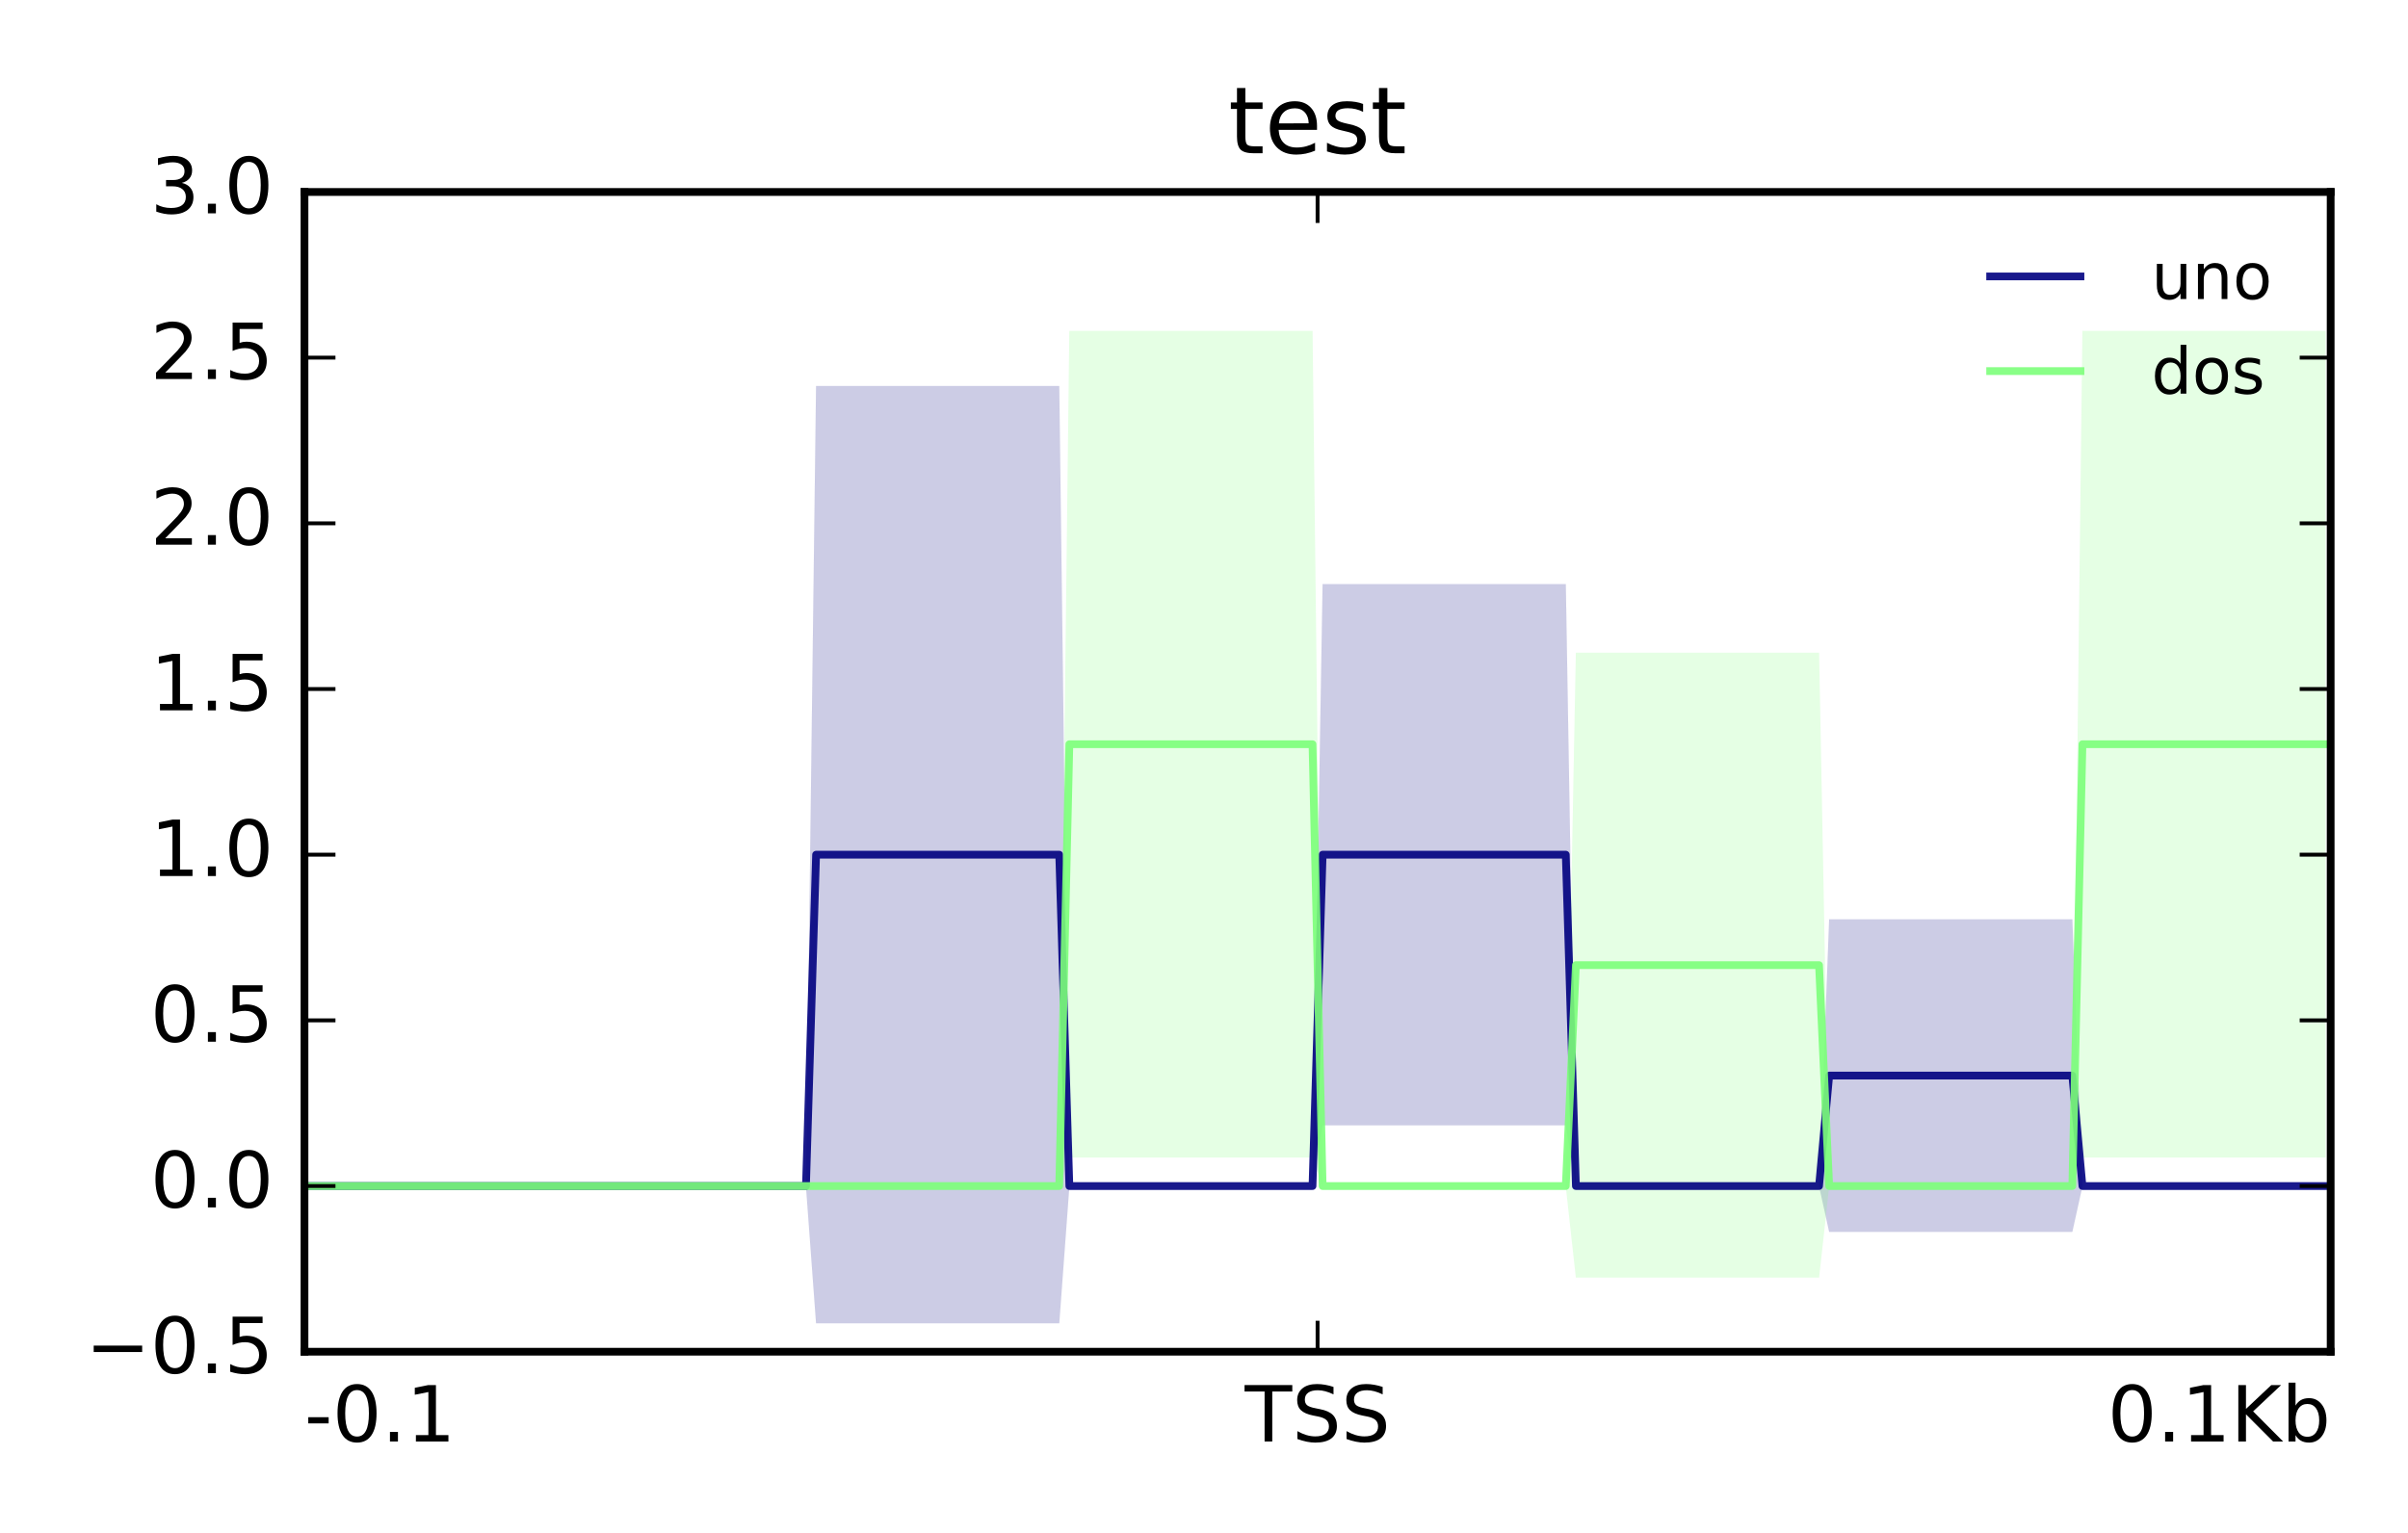 <?xml version="1.0" encoding="utf-8" standalone="no"?>
<!DOCTYPE svg PUBLIC "-//W3C//DTD SVG 1.1//EN"
  "http://www.w3.org/Graphics/SVG/1.1/DTD/svg11.dtd">
<!-- Created with matplotlib (http://matplotlib.org/) -->
<svg height="198pt" version="1.1" viewBox="0 0 311 198" width="311pt" xmlns="http://www.w3.org/2000/svg" xmlns:xlink="http://www.w3.org/1999/xlink">
 <defs>
  <style type="text/css">
*{stroke-linecap:butt;stroke-linejoin:round;stroke-miterlimit:100000;}
  </style>
 </defs>
 <g id="figure_1">
  <g id="patch_1">
   <path d="M 0 198.425 
L 311.811 198.425 
L 311.811 0 
L 0 0 
z
" style="fill:#ffffff;"/>
  </g>
  <g id="axes_1">
   <g id="patch_2">
    <path d="M 39.325 174.625 
L 301.011 174.625 
L 301.011 24.8 
L 39.325 24.8 
z
" style="fill:#ffffff;"/>
   </g>
   <g id="PolyCollection_1">
    <defs>
     <path d="M 39.979 -45.204 
L 39.979 -45.204 
L 41.288 -45.204 
L 42.596 -45.204 
L 43.905 -45.204 
L 45.213 -45.204 
L 46.521 -45.204 
L 47.83 -45.204 
L 49.138 -45.204 
L 50.447 -45.204 
L 51.755 -45.204 
L 53.064 -45.204 
L 54.372 -45.204 
L 55.68 -45.204 
L 56.989 -45.204 
L 58.297 -45.204 
L 59.606 -45.204 
L 60.914 -45.204 
L 62.223 -45.204 
L 63.531 -45.204 
L 64.839 -45.204 
L 66.148 -45.204 
L 67.456 -45.204 
L 68.765 -45.204 
L 70.073 -45.204 
L 71.382 -45.204 
L 72.69 -45.204 
L 73.998 -45.204 
L 75.307 -45.204 
L 76.615 -45.204 
L 77.924 -45.204 
L 79.232 -45.204 
L 80.541 -45.204 
L 81.849 -45.204 
L 83.157 -45.204 
L 84.466 -45.204 
L 85.774 -45.204 
L 87.083 -45.204 
L 88.391 -45.204 
L 89.7 -45.204 
L 91.008 -45.204 
L 92.316 -45.204 
L 93.625 -45.204 
L 94.933 -45.204 
L 96.242 -45.204 
L 97.55 -45.204 
L 98.859 -45.204 
L 100.167 -45.204 
L 101.475 -45.204 
L 102.784 -45.204 
L 104.092 -45.204 
L 105.401 -88.011 
L 106.709 -88.011 
L 108.018 -88.011 
L 109.326 -88.011 
L 110.634 -88.011 
L 111.943 -88.011 
L 113.251 -88.011 
L 114.56 -88.011 
L 115.868 -88.011 
L 117.177 -88.011 
L 118.485 -88.011 
L 119.793 -88.011 
L 121.102 -88.011 
L 122.41 -88.011 
L 123.719 -88.011 
L 125.027 -88.011 
L 126.336 -88.011 
L 127.644 -88.011 
L 128.952 -88.011 
L 130.261 -88.011 
L 131.569 -88.011 
L 132.878 -88.011 
L 134.186 -88.011 
L 135.495 -88.011 
L 136.803 -88.011 
L 138.111 -45.204 
L 139.42 -45.204 
L 140.728 -45.204 
L 142.037 -45.204 
L 143.345 -45.204 
L 144.654 -45.204 
L 145.962 -45.204 
L 147.27 -45.204 
L 148.579 -45.204 
L 149.887 -45.204 
L 151.196 -45.204 
L 152.504 -45.204 
L 153.813 -45.204 
L 155.121 -45.204 
L 156.429 -45.204 
L 157.738 -45.204 
L 159.046 -45.204 
L 160.355 -45.204 
L 161.663 -45.204 
L 162.972 -45.204 
L 164.28 -45.204 
L 165.589 -45.204 
L 166.897 -45.204 
L 168.205 -45.204 
L 169.514 -45.204 
L 170.822 -88.011 
L 172.131 -88.011 
L 173.439 -88.011 
L 174.748 -88.011 
L 176.056 -88.011 
L 177.364 -88.011 
L 178.673 -88.011 
L 179.981 -88.011 
L 181.29 -88.011 
L 182.598 -88.011 
L 183.907 -88.011 
L 185.215 -88.011 
L 186.523 -88.011 
L 187.832 -88.011 
L 189.14 -88.011 
L 190.449 -88.011 
L 191.757 -88.011 
L 193.066 -88.011 
L 194.374 -88.011 
L 195.682 -88.011 
L 196.991 -88.011 
L 198.299 -88.011 
L 199.608 -88.011 
L 200.916 -88.011 
L 202.225 -88.011 
L 203.533 -45.204 
L 204.841 -45.204 
L 206.15 -45.204 
L 207.458 -45.204 
L 208.767 -45.204 
L 210.075 -45.204 
L 211.384 -45.204 
L 212.692 -45.204 
L 214 -45.204 
L 215.309 -45.204 
L 216.617 -45.204 
L 217.926 -45.204 
L 219.234 -45.204 
L 220.543 -45.204 
L 221.851 -45.204 
L 223.159 -45.204 
L 224.468 -45.204 
L 225.776 -45.204 
L 227.085 -45.204 
L 228.393 -45.204 
L 229.702 -45.204 
L 231.01 -45.204 
L 232.318 -45.204 
L 233.627 -45.204 
L 234.935 -45.204 
L 236.244 -59.473 
L 237.552 -59.473 
L 238.861 -59.473 
L 240.169 -59.473 
L 241.477 -59.473 
L 242.786 -59.473 
L 244.094 -59.473 
L 245.403 -59.473 
L 246.711 -59.473 
L 248.02 -59.473 
L 249.328 -59.473 
L 250.636 -59.473 
L 251.945 -59.473 
L 253.253 -59.473 
L 254.562 -59.473 
L 255.87 -59.473 
L 257.179 -59.473 
L 258.487 -59.473 
L 259.795 -59.473 
L 261.104 -59.473 
L 262.412 -59.473 
L 263.721 -59.473 
L 265.029 -59.473 
L 266.338 -59.473 
L 267.646 -59.473 
L 268.954 -45.204 
L 270.263 -45.204 
L 271.571 -45.204 
L 272.88 -45.204 
L 274.188 -45.204 
L 275.497 -45.204 
L 276.805 -45.204 
L 278.113 -45.204 
L 279.422 -45.204 
L 280.73 -45.204 
L 282.039 -45.204 
L 283.347 -45.204 
L 284.656 -45.204 
L 285.964 -45.204 
L 287.273 -45.204 
L 288.581 -45.204 
L 289.889 -45.204 
L 291.198 -45.204 
L 292.506 -45.204 
L 293.815 -45.204 
L 295.123 -45.204 
L 296.432 -45.204 
L 297.74 -45.204 
L 299.048 -45.204 
L 300.357 -45.204 
L 300.357 -45.204 
L 300.357 -45.204 
L 299.048 -45.204 
L 297.74 -45.204 
L 296.432 -45.204 
L 295.123 -45.204 
L 293.815 -45.204 
L 292.506 -45.204 
L 291.198 -45.204 
L 289.889 -45.204 
L 288.581 -45.204 
L 287.273 -45.204 
L 285.964 -45.204 
L 284.656 -45.204 
L 283.347 -45.204 
L 282.039 -45.204 
L 280.73 -45.204 
L 279.422 -45.204 
L 278.113 -45.204 
L 276.805 -45.204 
L 275.497 -45.204 
L 274.188 -45.204 
L 272.88 -45.204 
L 271.571 -45.204 
L 270.263 -45.204 
L 268.954 -45.204 
L 267.646 -79.652 
L 266.338 -79.652 
L 265.029 -79.652 
L 263.721 -79.652 
L 262.412 -79.652 
L 261.104 -79.652 
L 259.795 -79.652 
L 258.487 -79.652 
L 257.179 -79.652 
L 255.87 -79.652 
L 254.562 -79.652 
L 253.253 -79.652 
L 251.945 -79.652 
L 250.636 -79.652 
L 249.328 -79.652 
L 248.02 -79.652 
L 246.711 -79.652 
L 245.403 -79.652 
L 244.094 -79.652 
L 242.786 -79.652 
L 241.477 -79.652 
L 240.169 -79.652 
L 238.861 -79.652 
L 237.552 -79.652 
L 236.244 -79.652 
L 234.935 -45.204 
L 233.627 -45.204 
L 232.318 -45.204 
L 231.01 -45.204 
L 229.702 -45.204 
L 228.393 -45.204 
L 227.085 -45.204 
L 225.776 -45.204 
L 224.468 -45.204 
L 223.159 -45.204 
L 221.851 -45.204 
L 220.543 -45.204 
L 219.234 -45.204 
L 217.926 -45.204 
L 216.617 -45.204 
L 215.309 -45.204 
L 214 -45.204 
L 212.692 -45.204 
L 211.384 -45.204 
L 210.075 -45.204 
L 208.767 -45.204 
L 207.458 -45.204 
L 206.15 -45.204 
L 204.841 -45.204 
L 203.533 -45.204 
L 202.225 -122.963 
L 200.916 -122.963 
L 199.608 -122.963 
L 198.299 -122.963 
L 196.991 -122.963 
L 195.682 -122.963 
L 194.374 -122.963 
L 193.066 -122.963 
L 191.757 -122.963 
L 190.449 -122.963 
L 189.14 -122.963 
L 187.832 -122.963 
L 186.523 -122.963 
L 185.215 -122.963 
L 183.907 -122.963 
L 182.598 -122.963 
L 181.29 -122.963 
L 179.981 -122.963 
L 178.673 -122.963 
L 177.364 -122.963 
L 176.056 -122.963 
L 174.748 -122.963 
L 173.439 -122.963 
L 172.131 -122.963 
L 170.822 -122.963 
L 169.514 -45.204 
L 168.205 -45.204 
L 166.897 -45.204 
L 165.589 -45.204 
L 164.28 -45.204 
L 162.972 -45.204 
L 161.663 -45.204 
L 160.355 -45.204 
L 159.046 -45.204 
L 157.738 -45.204 
L 156.429 -45.204 
L 155.121 -45.204 
L 153.813 -45.204 
L 152.504 -45.204 
L 151.196 -45.204 
L 149.887 -45.204 
L 148.579 -45.204 
L 147.27 -45.204 
L 145.962 -45.204 
L 144.654 -45.204 
L 143.345 -45.204 
L 142.037 -45.204 
L 140.728 -45.204 
L 139.42 -45.204 
L 138.111 -45.204 
L 136.803 -148.549 
L 135.495 -148.549 
L 134.186 -148.549 
L 132.878 -148.549 
L 131.569 -148.549 
L 130.261 -148.549 
L 128.952 -148.549 
L 127.644 -148.549 
L 126.336 -148.549 
L 125.027 -148.549 
L 123.719 -148.549 
L 122.41 -148.549 
L 121.102 -148.549 
L 119.793 -148.549 
L 118.485 -148.549 
L 117.177 -148.549 
L 115.868 -148.549 
L 114.56 -148.549 
L 113.251 -148.549 
L 111.943 -148.549 
L 110.634 -148.549 
L 109.326 -148.549 
L 108.018 -148.549 
L 106.709 -148.549 
L 105.401 -148.549 
L 104.092 -45.204 
L 102.784 -45.204 
L 101.475 -45.204 
L 100.167 -45.204 
L 98.859 -45.204 
L 97.55 -45.204 
L 96.242 -45.204 
L 94.933 -45.204 
L 93.625 -45.204 
L 92.316 -45.204 
L 91.008 -45.204 
L 89.7 -45.204 
L 88.391 -45.204 
L 87.083 -45.204 
L 85.774 -45.204 
L 84.466 -45.204 
L 83.157 -45.204 
L 81.849 -45.204 
L 80.541 -45.204 
L 79.232 -45.204 
L 77.924 -45.204 
L 76.615 -45.204 
L 75.307 -45.204 
L 73.998 -45.204 
L 72.69 -45.204 
L 71.382 -45.204 
L 70.073 -45.204 
L 68.765 -45.204 
L 67.456 -45.204 
L 66.148 -45.204 
L 64.839 -45.204 
L 63.531 -45.204 
L 62.223 -45.204 
L 60.914 -45.204 
L 59.606 -45.204 
L 58.297 -45.204 
L 56.989 -45.204 
L 55.68 -45.204 
L 54.372 -45.204 
L 53.064 -45.204 
L 51.755 -45.204 
L 50.447 -45.204 
L 49.138 -45.204 
L 47.83 -45.204 
L 46.521 -45.204 
L 45.213 -45.204 
L 43.905 -45.204 
L 42.596 -45.204 
L 41.288 -45.204 
L 39.979 -45.204 
z
" id="md110edf6fc" style="stroke:#000080;stroke-opacity:0.2;stroke-width:0.01;"/>
    </defs>
    <g clip-path="url(#p21a869155b)">
     <use style="fill:#000080;fill-opacity:0.2;stroke:#000080;stroke-opacity:0.2;stroke-width:0.01;" x="0.0" xlink:href="#md110edf6fc" y="198.425"/>
    </g>
   </g>
   <g id="PolyCollection_2">
    <defs>
     <path d="M 39.979 -45.204 
L 39.979 -45.204 
L 41.288 -45.204 
L 42.596 -45.204 
L 43.905 -45.204 
L 45.213 -45.204 
L 46.521 -45.204 
L 47.83 -45.204 
L 49.138 -45.204 
L 50.447 -45.204 
L 51.755 -45.204 
L 53.064 -45.204 
L 54.372 -45.204 
L 55.68 -45.204 
L 56.989 -45.204 
L 58.297 -45.204 
L 59.606 -45.204 
L 60.914 -45.204 
L 62.223 -45.204 
L 63.531 -45.204 
L 64.839 -45.204 
L 66.148 -45.204 
L 67.456 -45.204 
L 68.765 -45.204 
L 70.073 -45.204 
L 71.382 -45.204 
L 72.69 -45.204 
L 73.998 -45.204 
L 75.307 -45.204 
L 76.615 -45.204 
L 77.924 -45.204 
L 79.232 -45.204 
L 80.541 -45.204 
L 81.849 -45.204 
L 83.157 -45.204 
L 84.466 -45.204 
L 85.774 -45.204 
L 87.083 -45.204 
L 88.391 -45.204 
L 89.7 -45.204 
L 91.008 -45.204 
L 92.316 -45.204 
L 93.625 -45.204 
L 94.933 -45.204 
L 96.242 -45.204 
L 97.55 -45.204 
L 98.859 -45.204 
L 100.167 -45.204 
L 101.475 -45.204 
L 102.784 -45.204 
L 104.092 -45.204 
L 105.401 -88.011 
L 106.709 -88.011 
L 108.018 -88.011 
L 109.326 -88.011 
L 110.634 -88.011 
L 111.943 -88.011 
L 113.251 -88.011 
L 114.56 -88.011 
L 115.868 -88.011 
L 117.177 -88.011 
L 118.485 -88.011 
L 119.793 -88.011 
L 121.102 -88.011 
L 122.41 -88.011 
L 123.719 -88.011 
L 125.027 -88.011 
L 126.336 -88.011 
L 127.644 -88.011 
L 128.952 -88.011 
L 130.261 -88.011 
L 131.569 -88.011 
L 132.878 -88.011 
L 134.186 -88.011 
L 135.495 -88.011 
L 136.803 -88.011 
L 138.111 -45.204 
L 139.42 -45.204 
L 140.728 -45.204 
L 142.037 -45.204 
L 143.345 -45.204 
L 144.654 -45.204 
L 145.962 -45.204 
L 147.27 -45.204 
L 148.579 -45.204 
L 149.887 -45.204 
L 151.196 -45.204 
L 152.504 -45.204 
L 153.813 -45.204 
L 155.121 -45.204 
L 156.429 -45.204 
L 157.738 -45.204 
L 159.046 -45.204 
L 160.355 -45.204 
L 161.663 -45.204 
L 162.972 -45.204 
L 164.28 -45.204 
L 165.589 -45.204 
L 166.897 -45.204 
L 168.205 -45.204 
L 169.514 -45.204 
L 170.822 -88.011 
L 172.131 -88.011 
L 173.439 -88.011 
L 174.748 -88.011 
L 176.056 -88.011 
L 177.364 -88.011 
L 178.673 -88.011 
L 179.981 -88.011 
L 181.29 -88.011 
L 182.598 -88.011 
L 183.907 -88.011 
L 185.215 -88.011 
L 186.523 -88.011 
L 187.832 -88.011 
L 189.14 -88.011 
L 190.449 -88.011 
L 191.757 -88.011 
L 193.066 -88.011 
L 194.374 -88.011 
L 195.682 -88.011 
L 196.991 -88.011 
L 198.299 -88.011 
L 199.608 -88.011 
L 200.916 -88.011 
L 202.225 -88.011 
L 203.533 -45.204 
L 204.841 -45.204 
L 206.15 -45.204 
L 207.458 -45.204 
L 208.767 -45.204 
L 210.075 -45.204 
L 211.384 -45.204 
L 212.692 -45.204 
L 214 -45.204 
L 215.309 -45.204 
L 216.617 -45.204 
L 217.926 -45.204 
L 219.234 -45.204 
L 220.543 -45.204 
L 221.851 -45.204 
L 223.159 -45.204 
L 224.468 -45.204 
L 225.776 -45.204 
L 227.085 -45.204 
L 228.393 -45.204 
L 229.702 -45.204 
L 231.01 -45.204 
L 232.318 -45.204 
L 233.627 -45.204 
L 234.935 -45.204 
L 236.244 -59.473 
L 237.552 -59.473 
L 238.861 -59.473 
L 240.169 -59.473 
L 241.477 -59.473 
L 242.786 -59.473 
L 244.094 -59.473 
L 245.403 -59.473 
L 246.711 -59.473 
L 248.02 -59.473 
L 249.328 -59.473 
L 250.636 -59.473 
L 251.945 -59.473 
L 253.253 -59.473 
L 254.562 -59.473 
L 255.87 -59.473 
L 257.179 -59.473 
L 258.487 -59.473 
L 259.795 -59.473 
L 261.104 -59.473 
L 262.412 -59.473 
L 263.721 -59.473 
L 265.029 -59.473 
L 266.338 -59.473 
L 267.646 -59.473 
L 268.954 -45.204 
L 270.263 -45.204 
L 271.571 -45.204 
L 272.88 -45.204 
L 274.188 -45.204 
L 275.497 -45.204 
L 276.805 -45.204 
L 278.113 -45.204 
L 279.422 -45.204 
L 280.73 -45.204 
L 282.039 -45.204 
L 283.347 -45.204 
L 284.656 -45.204 
L 285.964 -45.204 
L 287.273 -45.204 
L 288.581 -45.204 
L 289.889 -45.204 
L 291.198 -45.204 
L 292.506 -45.204 
L 293.815 -45.204 
L 295.123 -45.204 
L 296.432 -45.204 
L 297.74 -45.204 
L 299.048 -45.204 
L 300.357 -45.204 
L 300.357 -45.204 
L 300.357 -45.204 
L 299.048 -45.204 
L 297.74 -45.204 
L 296.432 -45.204 
L 295.123 -45.204 
L 293.815 -45.204 
L 292.506 -45.204 
L 291.198 -45.204 
L 289.889 -45.204 
L 288.581 -45.204 
L 287.273 -45.204 
L 285.964 -45.204 
L 284.656 -45.204 
L 283.347 -45.204 
L 282.039 -45.204 
L 280.73 -45.204 
L 279.422 -45.204 
L 278.113 -45.204 
L 276.805 -45.204 
L 275.497 -45.204 
L 274.188 -45.204 
L 272.88 -45.204 
L 271.571 -45.204 
L 270.263 -45.204 
L 268.954 -45.204 
L 267.646 -39.293 
L 266.338 -39.293 
L 265.029 -39.293 
L 263.721 -39.293 
L 262.412 -39.293 
L 261.104 -39.293 
L 259.795 -39.293 
L 258.487 -39.293 
L 257.179 -39.293 
L 255.87 -39.293 
L 254.562 -39.293 
L 253.253 -39.293 
L 251.945 -39.293 
L 250.636 -39.293 
L 249.328 -39.293 
L 248.02 -39.293 
L 246.711 -39.293 
L 245.403 -39.293 
L 244.094 -39.293 
L 242.786 -39.293 
L 241.477 -39.293 
L 240.169 -39.293 
L 238.861 -39.293 
L 237.552 -39.293 
L 236.244 -39.293 
L 234.935 -45.204 
L 233.627 -45.204 
L 232.318 -45.204 
L 231.01 -45.204 
L 229.702 -45.204 
L 228.393 -45.204 
L 227.085 -45.204 
L 225.776 -45.204 
L 224.468 -45.204 
L 223.159 -45.204 
L 221.851 -45.204 
L 220.543 -45.204 
L 219.234 -45.204 
L 217.926 -45.204 
L 216.617 -45.204 
L 215.309 -45.204 
L 214 -45.204 
L 212.692 -45.204 
L 211.384 -45.204 
L 210.075 -45.204 
L 208.767 -45.204 
L 207.458 -45.204 
L 206.15 -45.204 
L 204.841 -45.204 
L 203.533 -45.204 
L 202.225 -53.059 
L 200.916 -53.059 
L 199.608 -53.059 
L 198.299 -53.059 
L 196.991 -53.059 
L 195.682 -53.059 
L 194.374 -53.059 
L 193.066 -53.059 
L 191.757 -53.059 
L 190.449 -53.059 
L 189.14 -53.059 
L 187.832 -53.059 
L 186.523 -53.059 
L 185.215 -53.059 
L 183.907 -53.059 
L 182.598 -53.059 
L 181.29 -53.059 
L 179.981 -53.059 
L 178.673 -53.059 
L 177.364 -53.059 
L 176.056 -53.059 
L 174.748 -53.059 
L 173.439 -53.059 
L 172.131 -53.059 
L 170.822 -53.059 
L 169.514 -45.204 
L 168.205 -45.204 
L 166.897 -45.204 
L 165.589 -45.204 
L 164.28 -45.204 
L 162.972 -45.204 
L 161.663 -45.204 
L 160.355 -45.204 
L 159.046 -45.204 
L 157.738 -45.204 
L 156.429 -45.204 
L 155.121 -45.204 
L 153.813 -45.204 
L 152.504 -45.204 
L 151.196 -45.204 
L 149.887 -45.204 
L 148.579 -45.204 
L 147.27 -45.204 
L 145.962 -45.204 
L 144.654 -45.204 
L 143.345 -45.204 
L 142.037 -45.204 
L 140.728 -45.204 
L 139.42 -45.204 
L 138.111 -45.204 
L 136.803 -27.472 
L 135.495 -27.472 
L 134.186 -27.472 
L 132.878 -27.472 
L 131.569 -27.472 
L 130.261 -27.472 
L 128.952 -27.472 
L 127.644 -27.472 
L 126.336 -27.472 
L 125.027 -27.472 
L 123.719 -27.472 
L 122.41 -27.472 
L 121.102 -27.472 
L 119.793 -27.472 
L 118.485 -27.472 
L 117.177 -27.472 
L 115.868 -27.472 
L 114.56 -27.472 
L 113.251 -27.472 
L 111.943 -27.472 
L 110.634 -27.472 
L 109.326 -27.472 
L 108.018 -27.472 
L 106.709 -27.472 
L 105.401 -27.472 
L 104.092 -45.204 
L 102.784 -45.204 
L 101.475 -45.204 
L 100.167 -45.204 
L 98.859 -45.204 
L 97.55 -45.204 
L 96.242 -45.204 
L 94.933 -45.204 
L 93.625 -45.204 
L 92.316 -45.204 
L 91.008 -45.204 
L 89.7 -45.204 
L 88.391 -45.204 
L 87.083 -45.204 
L 85.774 -45.204 
L 84.466 -45.204 
L 83.157 -45.204 
L 81.849 -45.204 
L 80.541 -45.204 
L 79.232 -45.204 
L 77.924 -45.204 
L 76.615 -45.204 
L 75.307 -45.204 
L 73.998 -45.204 
L 72.69 -45.204 
L 71.382 -45.204 
L 70.073 -45.204 
L 68.765 -45.204 
L 67.456 -45.204 
L 66.148 -45.204 
L 64.839 -45.204 
L 63.531 -45.204 
L 62.223 -45.204 
L 60.914 -45.204 
L 59.606 -45.204 
L 58.297 -45.204 
L 56.989 -45.204 
L 55.68 -45.204 
L 54.372 -45.204 
L 53.064 -45.204 
L 51.755 -45.204 
L 50.447 -45.204 
L 49.138 -45.204 
L 47.83 -45.204 
L 46.521 -45.204 
L 45.213 -45.204 
L 43.905 -45.204 
L 42.596 -45.204 
L 41.288 -45.204 
L 39.979 -45.204 
z
" id="mbe30c7e3dc" style="stroke:#000080;stroke-opacity:0.2;stroke-width:0.01;"/>
    </defs>
    <g clip-path="url(#p21a869155b)">
     <use style="fill:#000080;fill-opacity:0.2;stroke:#000080;stroke-opacity:0.2;stroke-width:0.01;" x="0.0" xlink:href="#mbe30c7e3dc" y="198.425"/>
    </g>
   </g>
   <g id="PolyCollection_3">
    <defs>
     <path d="M 39.979 -45.204 
L 39.979 -45.204 
L 41.288 -45.204 
L 42.596 -45.204 
L 43.905 -45.204 
L 45.213 -45.204 
L 46.521 -45.204 
L 47.83 -45.204 
L 49.138 -45.204 
L 50.447 -45.204 
L 51.755 -45.204 
L 53.064 -45.204 
L 54.372 -45.204 
L 55.68 -45.204 
L 56.989 -45.204 
L 58.297 -45.204 
L 59.606 -45.204 
L 60.914 -45.204 
L 62.223 -45.204 
L 63.531 -45.204 
L 64.839 -45.204 
L 66.148 -45.204 
L 67.456 -45.204 
L 68.765 -45.204 
L 70.073 -45.204 
L 71.382 -45.204 
L 72.69 -45.204 
L 73.998 -45.204 
L 75.307 -45.204 
L 76.615 -45.204 
L 77.924 -45.204 
L 79.232 -45.204 
L 80.541 -45.204 
L 81.849 -45.204 
L 83.157 -45.204 
L 84.466 -45.204 
L 85.774 -45.204 
L 87.083 -45.204 
L 88.391 -45.204 
L 89.7 -45.204 
L 91.008 -45.204 
L 92.316 -45.204 
L 93.625 -45.204 
L 94.933 -45.204 
L 96.242 -45.204 
L 97.55 -45.204 
L 98.859 -45.204 
L 100.167 -45.204 
L 101.475 -45.204 
L 102.784 -45.204 
L 104.092 -45.204 
L 105.401 -45.204 
L 106.709 -45.204 
L 108.018 -45.204 
L 109.326 -45.204 
L 110.634 -45.204 
L 111.943 -45.204 
L 113.251 -45.204 
L 114.56 -45.204 
L 115.868 -45.204 
L 117.177 -45.204 
L 118.485 -45.204 
L 119.793 -45.204 
L 121.102 -45.204 
L 122.41 -45.204 
L 123.719 -45.204 
L 125.027 -45.204 
L 126.336 -45.204 
L 127.644 -45.204 
L 128.952 -45.204 
L 130.261 -45.204 
L 131.569 -45.204 
L 132.878 -45.204 
L 134.186 -45.204 
L 135.495 -45.204 
L 136.803 -45.204 
L 138.111 -102.28 
L 139.42 -102.28 
L 140.728 -102.28 
L 142.037 -102.28 
L 143.345 -102.28 
L 144.654 -102.28 
L 145.962 -102.28 
L 147.27 -102.28 
L 148.579 -102.28 
L 149.887 -102.28 
L 151.196 -102.28 
L 152.504 -102.28 
L 153.813 -102.28 
L 155.121 -102.28 
L 156.429 -102.28 
L 157.738 -102.28 
L 159.046 -102.28 
L 160.355 -102.28 
L 161.663 -102.28 
L 162.972 -102.28 
L 164.28 -102.28 
L 165.589 -102.28 
L 166.897 -102.28 
L 168.205 -102.28 
L 169.514 -102.28 
L 170.822 -45.204 
L 172.131 -45.204 
L 173.439 -45.204 
L 174.748 -45.204 
L 176.056 -45.204 
L 177.364 -45.204 
L 178.673 -45.204 
L 179.981 -45.204 
L 181.29 -45.204 
L 182.598 -45.204 
L 183.907 -45.204 
L 185.215 -45.204 
L 186.523 -45.204 
L 187.832 -45.204 
L 189.14 -45.204 
L 190.449 -45.204 
L 191.757 -45.204 
L 193.066 -45.204 
L 194.374 -45.204 
L 195.682 -45.204 
L 196.991 -45.204 
L 198.299 -45.204 
L 199.608 -45.204 
L 200.916 -45.204 
L 202.225 -45.204 
L 203.533 -73.742 
L 204.841 -73.742 
L 206.15 -73.742 
L 207.458 -73.742 
L 208.767 -73.742 
L 210.075 -73.742 
L 211.384 -73.742 
L 212.692 -73.742 
L 214 -73.742 
L 215.309 -73.742 
L 216.617 -73.742 
L 217.926 -73.742 
L 219.234 -73.742 
L 220.543 -73.742 
L 221.851 -73.742 
L 223.159 -73.742 
L 224.468 -73.742 
L 225.776 -73.742 
L 227.085 -73.742 
L 228.393 -73.742 
L 229.702 -73.742 
L 231.01 -73.742 
L 232.318 -73.742 
L 233.627 -73.742 
L 234.935 -73.742 
L 236.244 -45.204 
L 237.552 -45.204 
L 238.861 -45.204 
L 240.169 -45.204 
L 241.477 -45.204 
L 242.786 -45.204 
L 244.094 -45.204 
L 245.403 -45.204 
L 246.711 -45.204 
L 248.02 -45.204 
L 249.328 -45.204 
L 250.636 -45.204 
L 251.945 -45.204 
L 253.253 -45.204 
L 254.562 -45.204 
L 255.87 -45.204 
L 257.179 -45.204 
L 258.487 -45.204 
L 259.795 -45.204 
L 261.104 -45.204 
L 262.412 -45.204 
L 263.721 -45.204 
L 265.029 -45.204 
L 266.338 -45.204 
L 267.646 -45.204 
L 268.954 -102.28 
L 270.263 -102.28 
L 271.571 -102.28 
L 272.88 -102.28 
L 274.188 -102.28 
L 275.497 -102.28 
L 276.805 -102.28 
L 278.113 -102.28 
L 279.422 -102.28 
L 280.73 -102.28 
L 282.039 -102.28 
L 283.347 -102.28 
L 284.656 -102.28 
L 285.964 -102.28 
L 287.273 -102.28 
L 288.581 -102.28 
L 289.889 -102.28 
L 291.198 -102.28 
L 292.506 -102.28 
L 293.815 -102.28 
L 295.123 -102.28 
L 296.432 -102.28 
L 297.74 -102.28 
L 299.048 -102.28 
L 300.357 -102.28 
L 300.357 -155.67 
L 300.357 -155.67 
L 299.048 -155.67 
L 297.74 -155.67 
L 296.432 -155.67 
L 295.123 -155.67 
L 293.815 -155.67 
L 292.506 -155.67 
L 291.198 -155.67 
L 289.889 -155.67 
L 288.581 -155.67 
L 287.273 -155.67 
L 285.964 -155.67 
L 284.656 -155.67 
L 283.347 -155.67 
L 282.039 -155.67 
L 280.73 -155.67 
L 279.422 -155.67 
L 278.113 -155.67 
L 276.805 -155.67 
L 275.497 -155.67 
L 274.188 -155.67 
L 272.88 -155.67 
L 271.571 -155.67 
L 270.263 -155.67 
L 268.954 -155.67 
L 267.646 -45.204 
L 266.338 -45.204 
L 265.029 -45.204 
L 263.721 -45.204 
L 262.412 -45.204 
L 261.104 -45.204 
L 259.795 -45.204 
L 258.487 -45.204 
L 257.179 -45.204 
L 255.87 -45.204 
L 254.562 -45.204 
L 253.253 -45.204 
L 251.945 -45.204 
L 250.636 -45.204 
L 249.328 -45.204 
L 248.02 -45.204 
L 246.711 -45.204 
L 245.403 -45.204 
L 244.094 -45.204 
L 242.786 -45.204 
L 241.477 -45.204 
L 240.169 -45.204 
L 238.861 -45.204 
L 237.552 -45.204 
L 236.244 -45.204 
L 234.935 -114.101 
L 233.627 -114.101 
L 232.318 -114.101 
L 231.01 -114.101 
L 229.702 -114.101 
L 228.393 -114.101 
L 227.085 -114.101 
L 225.776 -114.101 
L 224.468 -114.101 
L 223.159 -114.101 
L 221.851 -114.101 
L 220.543 -114.101 
L 219.234 -114.101 
L 217.926 -114.101 
L 216.617 -114.101 
L 215.309 -114.101 
L 214 -114.101 
L 212.692 -114.101 
L 211.384 -114.101 
L 210.075 -114.101 
L 208.767 -114.101 
L 207.458 -114.101 
L 206.15 -114.101 
L 204.841 -114.101 
L 203.533 -114.101 
L 202.225 -45.204 
L 200.916 -45.204 
L 199.608 -45.204 
L 198.299 -45.204 
L 196.991 -45.204 
L 195.682 -45.204 
L 194.374 -45.204 
L 193.066 -45.204 
L 191.757 -45.204 
L 190.449 -45.204 
L 189.14 -45.204 
L 187.832 -45.204 
L 186.523 -45.204 
L 185.215 -45.204 
L 183.907 -45.204 
L 182.598 -45.204 
L 181.29 -45.204 
L 179.981 -45.204 
L 178.673 -45.204 
L 177.364 -45.204 
L 176.056 -45.204 
L 174.748 -45.204 
L 173.439 -45.204 
L 172.131 -45.204 
L 170.822 -45.204 
L 169.514 -155.67 
L 168.205 -155.67 
L 166.897 -155.67 
L 165.589 -155.67 
L 164.28 -155.67 
L 162.972 -155.67 
L 161.663 -155.67 
L 160.355 -155.67 
L 159.046 -155.67 
L 157.738 -155.67 
L 156.429 -155.67 
L 155.121 -155.67 
L 153.813 -155.67 
L 152.504 -155.67 
L 151.196 -155.67 
L 149.887 -155.67 
L 148.579 -155.67 
L 147.27 -155.67 
L 145.962 -155.67 
L 144.654 -155.67 
L 143.345 -155.67 
L 142.037 -155.67 
L 140.728 -155.67 
L 139.42 -155.67 
L 138.111 -155.67 
L 136.803 -45.204 
L 135.495 -45.204 
L 134.186 -45.204 
L 132.878 -45.204 
L 131.569 -45.204 
L 130.261 -45.204 
L 128.952 -45.204 
L 127.644 -45.204 
L 126.336 -45.204 
L 125.027 -45.204 
L 123.719 -45.204 
L 122.41 -45.204 
L 121.102 -45.204 
L 119.793 -45.204 
L 118.485 -45.204 
L 117.177 -45.204 
L 115.868 -45.204 
L 114.56 -45.204 
L 113.251 -45.204 
L 111.943 -45.204 
L 110.634 -45.204 
L 109.326 -45.204 
L 108.018 -45.204 
L 106.709 -45.204 
L 105.401 -45.204 
L 104.092 -45.204 
L 102.784 -45.204 
L 101.475 -45.204 
L 100.167 -45.204 
L 98.859 -45.204 
L 97.55 -45.204 
L 96.242 -45.204 
L 94.933 -45.204 
L 93.625 -45.204 
L 92.316 -45.204 
L 91.008 -45.204 
L 89.7 -45.204 
L 88.391 -45.204 
L 87.083 -45.204 
L 85.774 -45.204 
L 84.466 -45.204 
L 83.157 -45.204 
L 81.849 -45.204 
L 80.541 -45.204 
L 79.232 -45.204 
L 77.924 -45.204 
L 76.615 -45.204 
L 75.307 -45.204 
L 73.998 -45.204 
L 72.69 -45.204 
L 71.382 -45.204 
L 70.073 -45.204 
L 68.765 -45.204 
L 67.456 -45.204 
L 66.148 -45.204 
L 64.839 -45.204 
L 63.531 -45.204 
L 62.223 -45.204 
L 60.914 -45.204 
L 59.606 -45.204 
L 58.297 -45.204 
L 56.989 -45.204 
L 55.68 -45.204 
L 54.372 -45.204 
L 53.064 -45.204 
L 51.755 -45.204 
L 50.447 -45.204 
L 49.138 -45.204 
L 47.83 -45.204 
L 46.521 -45.204 
L 45.213 -45.204 
L 43.905 -45.204 
L 42.596 -45.204 
L 41.288 -45.204 
L 39.979 -45.204 
z
" id="mdb5ba071d9" style="stroke:#7dff7a;stroke-opacity:0.2;stroke-width:0.01;"/>
    </defs>
    <g clip-path="url(#p21a869155b)">
     <use style="fill:#7dff7a;fill-opacity:0.2;stroke:#7dff7a;stroke-opacity:0.2;stroke-width:0.01;" x="0.0" xlink:href="#mdb5ba071d9" y="198.425"/>
    </g>
   </g>
   <g id="PolyCollection_4">
    <defs>
     <path d="M 39.979 -45.204 
L 39.979 -45.204 
L 41.288 -45.204 
L 42.596 -45.204 
L 43.905 -45.204 
L 45.213 -45.204 
L 46.521 -45.204 
L 47.83 -45.204 
L 49.138 -45.204 
L 50.447 -45.204 
L 51.755 -45.204 
L 53.064 -45.204 
L 54.372 -45.204 
L 55.68 -45.204 
L 56.989 -45.204 
L 58.297 -45.204 
L 59.606 -45.204 
L 60.914 -45.204 
L 62.223 -45.204 
L 63.531 -45.204 
L 64.839 -45.204 
L 66.148 -45.204 
L 67.456 -45.204 
L 68.765 -45.204 
L 70.073 -45.204 
L 71.382 -45.204 
L 72.69 -45.204 
L 73.998 -45.204 
L 75.307 -45.204 
L 76.615 -45.204 
L 77.924 -45.204 
L 79.232 -45.204 
L 80.541 -45.204 
L 81.849 -45.204 
L 83.157 -45.204 
L 84.466 -45.204 
L 85.774 -45.204 
L 87.083 -45.204 
L 88.391 -45.204 
L 89.7 -45.204 
L 91.008 -45.204 
L 92.316 -45.204 
L 93.625 -45.204 
L 94.933 -45.204 
L 96.242 -45.204 
L 97.55 -45.204 
L 98.859 -45.204 
L 100.167 -45.204 
L 101.475 -45.204 
L 102.784 -45.204 
L 104.092 -45.204 
L 105.401 -45.204 
L 106.709 -45.204 
L 108.018 -45.204 
L 109.326 -45.204 
L 110.634 -45.204 
L 111.943 -45.204 
L 113.251 -45.204 
L 114.56 -45.204 
L 115.868 -45.204 
L 117.177 -45.204 
L 118.485 -45.204 
L 119.793 -45.204 
L 121.102 -45.204 
L 122.41 -45.204 
L 123.719 -45.204 
L 125.027 -45.204 
L 126.336 -45.204 
L 127.644 -45.204 
L 128.952 -45.204 
L 130.261 -45.204 
L 131.569 -45.204 
L 132.878 -45.204 
L 134.186 -45.204 
L 135.495 -45.204 
L 136.803 -45.204 
L 138.111 -102.28 
L 139.42 -102.28 
L 140.728 -102.28 
L 142.037 -102.28 
L 143.345 -102.28 
L 144.654 -102.28 
L 145.962 -102.28 
L 147.27 -102.28 
L 148.579 -102.28 
L 149.887 -102.28 
L 151.196 -102.28 
L 152.504 -102.28 
L 153.813 -102.28 
L 155.121 -102.28 
L 156.429 -102.28 
L 157.738 -102.28 
L 159.046 -102.28 
L 160.355 -102.28 
L 161.663 -102.28 
L 162.972 -102.28 
L 164.28 -102.28 
L 165.589 -102.28 
L 166.897 -102.28 
L 168.205 -102.28 
L 169.514 -102.28 
L 170.822 -45.204 
L 172.131 -45.204 
L 173.439 -45.204 
L 174.748 -45.204 
L 176.056 -45.204 
L 177.364 -45.204 
L 178.673 -45.204 
L 179.981 -45.204 
L 181.29 -45.204 
L 182.598 -45.204 
L 183.907 -45.204 
L 185.215 -45.204 
L 186.523 -45.204 
L 187.832 -45.204 
L 189.14 -45.204 
L 190.449 -45.204 
L 191.757 -45.204 
L 193.066 -45.204 
L 194.374 -45.204 
L 195.682 -45.204 
L 196.991 -45.204 
L 198.299 -45.204 
L 199.608 -45.204 
L 200.916 -45.204 
L 202.225 -45.204 
L 203.533 -73.742 
L 204.841 -73.742 
L 206.15 -73.742 
L 207.458 -73.742 
L 208.767 -73.742 
L 210.075 -73.742 
L 211.384 -73.742 
L 212.692 -73.742 
L 214 -73.742 
L 215.309 -73.742 
L 216.617 -73.742 
L 217.926 -73.742 
L 219.234 -73.742 
L 220.543 -73.742 
L 221.851 -73.742 
L 223.159 -73.742 
L 224.468 -73.742 
L 225.776 -73.742 
L 227.085 -73.742 
L 228.393 -73.742 
L 229.702 -73.742 
L 231.01 -73.742 
L 232.318 -73.742 
L 233.627 -73.742 
L 234.935 -73.742 
L 236.244 -45.204 
L 237.552 -45.204 
L 238.861 -45.204 
L 240.169 -45.204 
L 241.477 -45.204 
L 242.786 -45.204 
L 244.094 -45.204 
L 245.403 -45.204 
L 246.711 -45.204 
L 248.02 -45.204 
L 249.328 -45.204 
L 250.636 -45.204 
L 251.945 -45.204 
L 253.253 -45.204 
L 254.562 -45.204 
L 255.87 -45.204 
L 257.179 -45.204 
L 258.487 -45.204 
L 259.795 -45.204 
L 261.104 -45.204 
L 262.412 -45.204 
L 263.721 -45.204 
L 265.029 -45.204 
L 266.338 -45.204 
L 267.646 -45.204 
L 268.954 -102.28 
L 270.263 -102.28 
L 271.571 -102.28 
L 272.88 -102.28 
L 274.188 -102.28 
L 275.497 -102.28 
L 276.805 -102.28 
L 278.113 -102.28 
L 279.422 -102.28 
L 280.73 -102.28 
L 282.039 -102.28 
L 283.347 -102.28 
L 284.656 -102.28 
L 285.964 -102.28 
L 287.273 -102.28 
L 288.581 -102.28 
L 289.889 -102.28 
L 291.198 -102.28 
L 292.506 -102.28 
L 293.815 -102.28 
L 295.123 -102.28 
L 296.432 -102.28 
L 297.74 -102.28 
L 299.048 -102.28 
L 300.357 -102.28 
L 300.357 -48.89 
L 300.357 -48.89 
L 299.048 -48.89 
L 297.74 -48.89 
L 296.432 -48.89 
L 295.123 -48.89 
L 293.815 -48.89 
L 292.506 -48.89 
L 291.198 -48.89 
L 289.889 -48.89 
L 288.581 -48.89 
L 287.273 -48.89 
L 285.964 -48.89 
L 284.656 -48.89 
L 283.347 -48.89 
L 282.039 -48.89 
L 280.73 -48.89 
L 279.422 -48.89 
L 278.113 -48.89 
L 276.805 -48.89 
L 275.497 -48.89 
L 274.188 -48.89 
L 272.88 -48.89 
L 271.571 -48.89 
L 270.263 -48.89 
L 268.954 -48.89 
L 267.646 -45.204 
L 266.338 -45.204 
L 265.029 -45.204 
L 263.721 -45.204 
L 262.412 -45.204 
L 261.104 -45.204 
L 259.795 -45.204 
L 258.487 -45.204 
L 257.179 -45.204 
L 255.87 -45.204 
L 254.562 -45.204 
L 253.253 -45.204 
L 251.945 -45.204 
L 250.636 -45.204 
L 249.328 -45.204 
L 248.02 -45.204 
L 246.711 -45.204 
L 245.403 -45.204 
L 244.094 -45.204 
L 242.786 -45.204 
L 241.477 -45.204 
L 240.169 -45.204 
L 238.861 -45.204 
L 237.552 -45.204 
L 236.244 -45.204 
L 234.935 -33.383 
L 233.627 -33.383 
L 232.318 -33.383 
L 231.01 -33.383 
L 229.702 -33.383 
L 228.393 -33.383 
L 227.085 -33.383 
L 225.776 -33.383 
L 224.468 -33.383 
L 223.159 -33.383 
L 221.851 -33.383 
L 220.543 -33.383 
L 219.234 -33.383 
L 217.926 -33.383 
L 216.617 -33.383 
L 215.309 -33.383 
L 214 -33.383 
L 212.692 -33.383 
L 211.384 -33.383 
L 210.075 -33.383 
L 208.767 -33.383 
L 207.458 -33.383 
L 206.15 -33.383 
L 204.841 -33.383 
L 203.533 -33.383 
L 202.225 -45.204 
L 200.916 -45.204 
L 199.608 -45.204 
L 198.299 -45.204 
L 196.991 -45.204 
L 195.682 -45.204 
L 194.374 -45.204 
L 193.066 -45.204 
L 191.757 -45.204 
L 190.449 -45.204 
L 189.14 -45.204 
L 187.832 -45.204 
L 186.523 -45.204 
L 185.215 -45.204 
L 183.907 -45.204 
L 182.598 -45.204 
L 181.29 -45.204 
L 179.981 -45.204 
L 178.673 -45.204 
L 177.364 -45.204 
L 176.056 -45.204 
L 174.748 -45.204 
L 173.439 -45.204 
L 172.131 -45.204 
L 170.822 -45.204 
L 169.514 -48.89 
L 168.205 -48.89 
L 166.897 -48.89 
L 165.589 -48.89 
L 164.28 -48.89 
L 162.972 -48.89 
L 161.663 -48.89 
L 160.355 -48.89 
L 159.046 -48.89 
L 157.738 -48.89 
L 156.429 -48.89 
L 155.121 -48.89 
L 153.813 -48.89 
L 152.504 -48.89 
L 151.196 -48.89 
L 149.887 -48.89 
L 148.579 -48.89 
L 147.27 -48.89 
L 145.962 -48.89 
L 144.654 -48.89 
L 143.345 -48.89 
L 142.037 -48.89 
L 140.728 -48.89 
L 139.42 -48.89 
L 138.111 -48.89 
L 136.803 -45.204 
L 135.495 -45.204 
L 134.186 -45.204 
L 132.878 -45.204 
L 131.569 -45.204 
L 130.261 -45.204 
L 128.952 -45.204 
L 127.644 -45.204 
L 126.336 -45.204 
L 125.027 -45.204 
L 123.719 -45.204 
L 122.41 -45.204 
L 121.102 -45.204 
L 119.793 -45.204 
L 118.485 -45.204 
L 117.177 -45.204 
L 115.868 -45.204 
L 114.56 -45.204 
L 113.251 -45.204 
L 111.943 -45.204 
L 110.634 -45.204 
L 109.326 -45.204 
L 108.018 -45.204 
L 106.709 -45.204 
L 105.401 -45.204 
L 104.092 -45.204 
L 102.784 -45.204 
L 101.475 -45.204 
L 100.167 -45.204 
L 98.859 -45.204 
L 97.55 -45.204 
L 96.242 -45.204 
L 94.933 -45.204 
L 93.625 -45.204 
L 92.316 -45.204 
L 91.008 -45.204 
L 89.7 -45.204 
L 88.391 -45.204 
L 87.083 -45.204 
L 85.774 -45.204 
L 84.466 -45.204 
L 83.157 -45.204 
L 81.849 -45.204 
L 80.541 -45.204 
L 79.232 -45.204 
L 77.924 -45.204 
L 76.615 -45.204 
L 75.307 -45.204 
L 73.998 -45.204 
L 72.69 -45.204 
L 71.382 -45.204 
L 70.073 -45.204 
L 68.765 -45.204 
L 67.456 -45.204 
L 66.148 -45.204 
L 64.839 -45.204 
L 63.531 -45.204 
L 62.223 -45.204 
L 60.914 -45.204 
L 59.606 -45.204 
L 58.297 -45.204 
L 56.989 -45.204 
L 55.68 -45.204 
L 54.372 -45.204 
L 53.064 -45.204 
L 51.755 -45.204 
L 50.447 -45.204 
L 49.138 -45.204 
L 47.83 -45.204 
L 46.521 -45.204 
L 45.213 -45.204 
L 43.905 -45.204 
L 42.596 -45.204 
L 41.288 -45.204 
L 39.979 -45.204 
z
" id="m5042efe179" style="stroke:#7dff7a;stroke-opacity:0.2;stroke-width:0.01;"/>
    </defs>
    <g clip-path="url(#p21a869155b)">
     <use style="fill:#7dff7a;fill-opacity:0.2;stroke:#7dff7a;stroke-opacity:0.2;stroke-width:0.01;" x="0.0" xlink:href="#m5042efe179" y="198.425"/>
    </g>
   </g>
   <g id="line2d_1">
    <path clip-path="url(#p21a869155b)" d="M 39.979 153.222 
L 104.092 153.222 
L 105.401 110.414 
L 136.803 110.414 
L 138.111 153.222 
L 169.514 153.222 
L 170.822 110.414 
L 202.225 110.414 
L 203.533 153.222 
L 234.935 153.222 
L 236.244 138.953 
L 267.646 138.953 
L 268.954 153.222 
L 300.357 153.222 
L 300.357 153.222 
" style="fill:none;opacity:0.9;stroke:#000080;stroke-linecap:square;"/>
   </g>
   <g id="line2d_2">
    <path clip-path="url(#p21a869155b)" d="M 39.979 153.222 
L 136.803 153.222 
L 138.111 96.145 
L 169.514 96.145 
L 170.822 153.222 
L 202.225 153.222 
L 203.533 124.683 
L 234.935 124.683 
L 236.244 153.222 
L 267.646 153.222 
L 268.954 96.145 
L 300.357 96.145 
L 300.357 96.145 
" style="fill:none;opacity:0.9;stroke:#7dff7a;stroke-linecap:square;"/>
   </g>
   <g id="patch_3">
    <path d="M 39.325 24.8 
L 301.011 24.8 
" style="fill:none;stroke:#000000;stroke-linecap:square;stroke-linejoin:miter;"/>
   </g>
   <g id="patch_4">
    <path d="M 301.011 174.625 
L 301.011 24.8 
" style="fill:none;stroke:#000000;stroke-linecap:square;stroke-linejoin:miter;"/>
   </g>
   <g id="patch_5">
    <path d="M 39.325 174.625 
L 301.011 174.625 
" style="fill:none;stroke:#000000;stroke-linecap:square;stroke-linejoin:miter;"/>
   </g>
   <g id="patch_6">
    <path d="M 39.325 174.625 
L 39.325 24.8 
" style="fill:none;stroke:#000000;stroke-linecap:square;stroke-linejoin:miter;"/>
   </g>
   <g id="matplotlib.axis_1">
    <g id="xtick_1">
     <g id="line2d_3">
      <defs>
       <path d="M 0 0 
L 0 -4 
" id="mb9d4a4aca7" style="stroke:#000000;stroke-width:0.5;"/>
      </defs>
      <g>
       <use style="stroke:#000000;stroke-width:0.5;" x="39.325" xlink:href="#mb9d4a4aca7" y="174.625"/>
      </g>
     </g>
     <g id="line2d_4">
      <defs>
       <path d="M 0 0 
L 0 4 
" id="m58f59adb8b" style="stroke:#000000;stroke-width:0.5;"/>
      </defs>
      <g>
       <use style="stroke:#000000;stroke-width:0.5;" x="39.325" xlink:href="#m58f59adb8b" y="24.8"/>
      </g>
     </g>
     <g id="text_1">
      <!-- -0.1 -->
      <defs>
       <path d="M 31.781 66.406 
Q 24.172 66.406 20.328 58.906 
Q 16.5 51.422 16.5 36.375 
Q 16.5 21.391 20.328 13.891 
Q 24.172 6.391 31.781 6.391 
Q 39.453 6.391 43.281 13.891 
Q 47.125 21.391 47.125 36.375 
Q 47.125 51.422 43.281 58.906 
Q 39.453 66.406 31.781 66.406 
M 31.781 74.219 
Q 44.047 74.219 50.516 64.516 
Q 56.984 54.828 56.984 36.375 
Q 56.984 17.969 50.516 8.266 
Q 44.047 -1.422 31.781 -1.422 
Q 19.531 -1.422 13.062 8.266 
Q 6.594 17.969 6.594 36.375 
Q 6.594 54.828 13.062 64.516 
Q 19.531 74.219 31.781 74.219 
" id="BitstreamVeraSans-Roman-30"/>
       <path d="M 12.406 8.297 
L 28.516 8.297 
L 28.516 63.922 
L 10.984 60.406 
L 10.984 69.391 
L 28.422 72.906 
L 38.281 72.906 
L 38.281 8.297 
L 54.391 8.297 
L 54.391 0 
L 12.406 0 
z
" id="BitstreamVeraSans-Roman-31"/>
       <path d="M 10.688 12.406 
L 21 12.406 
L 21 0 
L 10.688 0 
z
" id="BitstreamVeraSans-Roman-2e"/>
       <path d="M 4.891 31.391 
L 31.203 31.391 
L 31.203 23.391 
L 4.891 23.391 
z
" id="BitstreamVeraSans-Roman-2d"/>
      </defs>
      <g transform="translate(39.325 186.224)scale(0.1 -0.1)">
       <use xlink:href="#BitstreamVeraSans-Roman-2d"/>
       <use x="36.084" xlink:href="#BitstreamVeraSans-Roman-30"/>
       <use x="99.707" xlink:href="#BitstreamVeraSans-Roman-2e"/>
       <use x="131.494" xlink:href="#BitstreamVeraSans-Roman-31"/>
      </g>
     </g>
    </g>
    <g id="xtick_2">
     <g id="line2d_5">
      <g>
       <use style="stroke:#000000;stroke-width:0.5;" x="170.168" xlink:href="#mb9d4a4aca7" y="174.625"/>
      </g>
     </g>
     <g id="line2d_6">
      <g>
       <use style="stroke:#000000;stroke-width:0.5;" x="170.168" xlink:href="#m58f59adb8b" y="24.8"/>
      </g>
     </g>
     <g id="text_2">
      <!-- TSS -->
      <defs>
       <path d="M 53.516 70.516 
L 53.516 60.891 
Q 47.906 63.578 42.922 64.891 
Q 37.938 66.219 33.297 66.219 
Q 25.25 66.219 20.875 63.094 
Q 16.5 59.969 16.5 54.203 
Q 16.5 49.359 19.406 46.891 
Q 22.312 44.438 30.422 42.922 
L 36.375 41.703 
Q 47.406 39.594 52.656 34.297 
Q 57.906 29 57.906 20.125 
Q 57.906 9.516 50.797 4.047 
Q 43.703 -1.422 29.984 -1.422 
Q 24.812 -1.422 18.969 -0.25 
Q 13.141 0.922 6.891 3.219 
L 6.891 13.375 
Q 12.891 10.016 18.656 8.297 
Q 24.422 6.594 29.984 6.594 
Q 38.422 6.594 43.016 9.906 
Q 47.609 13.234 47.609 19.391 
Q 47.609 24.75 44.312 27.781 
Q 41.016 30.812 33.5 32.328 
L 27.484 33.5 
Q 16.453 35.688 11.516 40.375 
Q 6.594 45.062 6.594 53.422 
Q 6.594 63.094 13.406 68.656 
Q 20.219 74.219 32.172 74.219 
Q 37.312 74.219 42.625 73.281 
Q 47.953 72.359 53.516 70.516 
" id="BitstreamVeraSans-Roman-53"/>
       <path d="M -0.297 72.906 
L 61.375 72.906 
L 61.375 64.594 
L 35.5 64.594 
L 35.5 0 
L 25.594 0 
L 25.594 64.594 
L -0.297 64.594 
z
" id="BitstreamVeraSans-Roman-54"/>
      </defs>
      <g transform="translate(160.766 186.224)scale(0.1 -0.1)">
       <use xlink:href="#BitstreamVeraSans-Roman-54"/>
       <use x="61.084" xlink:href="#BitstreamVeraSans-Roman-53"/>
       <use x="124.561" xlink:href="#BitstreamVeraSans-Roman-53"/>
      </g>
     </g>
    </g>
    <g id="xtick_3">
     <g id="line2d_7">
      <g>
       <use style="stroke:#000000;stroke-width:0.5;" x="301.011" xlink:href="#mb9d4a4aca7" y="174.625"/>
      </g>
     </g>
     <g id="line2d_8">
      <g>
       <use style="stroke:#000000;stroke-width:0.5;" x="301.011" xlink:href="#m58f59adb8b" y="24.8"/>
      </g>
     </g>
     <g id="text_3">
      <!-- 0.1Kb -->
      <defs>
       <path d="M 9.812 72.906 
L 19.672 72.906 
L 19.672 42.094 
L 52.391 72.906 
L 65.094 72.906 
L 28.906 38.922 
L 67.672 0 
L 54.688 0 
L 19.672 35.109 
L 19.672 0 
L 9.812 0 
z
" id="BitstreamVeraSans-Roman-4b"/>
       <path d="M 48.688 27.297 
Q 48.688 37.203 44.609 42.844 
Q 40.531 48.484 33.406 48.484 
Q 26.266 48.484 22.188 42.844 
Q 18.109 37.203 18.109 27.297 
Q 18.109 17.391 22.188 11.75 
Q 26.266 6.109 33.406 6.109 
Q 40.531 6.109 44.609 11.75 
Q 48.688 17.391 48.688 27.297 
M 18.109 46.391 
Q 20.953 51.266 25.266 53.625 
Q 29.594 56 35.594 56 
Q 45.562 56 51.781 48.094 
Q 58.016 40.188 58.016 27.297 
Q 58.016 14.406 51.781 6.484 
Q 45.562 -1.422 35.594 -1.422 
Q 29.594 -1.422 25.266 0.953 
Q 20.953 3.328 18.109 8.203 
L 18.109 0 
L 9.078 0 
L 9.078 75.984 
L 18.109 75.984 
z
" id="BitstreamVeraSans-Roman-62"/>
      </defs>
      <g transform="translate(272.202 186.224)scale(0.1 -0.1)">
       <use xlink:href="#BitstreamVeraSans-Roman-30"/>
       <use x="63.623" xlink:href="#BitstreamVeraSans-Roman-2e"/>
       <use x="95.41" xlink:href="#BitstreamVeraSans-Roman-31"/>
       <use x="159.033" xlink:href="#BitstreamVeraSans-Roman-4b"/>
       <use x="224.609" xlink:href="#BitstreamVeraSans-Roman-62"/>
      </g>
     </g>
    </g>
   </g>
   <g id="matplotlib.axis_2">
    <g id="ytick_1">
     <g id="line2d_9">
      <defs>
       <path d="M 0 0 
L 4 0 
" id="m1ba2273a3e" style="stroke:#000000;stroke-width:0.5;"/>
      </defs>
      <g>
       <use style="stroke:#000000;stroke-width:0.5;" x="39.325" xlink:href="#m1ba2273a3e" y="174.625"/>
      </g>
     </g>
     <g id="line2d_10">
      <defs>
       <path d="M 0 0 
L -4 0 
" id="mabd14dd1aa" style="stroke:#000000;stroke-width:0.5;"/>
      </defs>
      <g>
       <use style="stroke:#000000;stroke-width:0.5;" x="301.011" xlink:href="#mabd14dd1aa" y="174.625"/>
      </g>
     </g>
     <g id="text_4">
      <!-- −0.5 -->
      <defs>
       <path d="M 10.594 35.5 
L 73.188 35.5 
L 73.188 27.203 
L 10.594 27.203 
z
" id="BitstreamVeraSans-Roman-2212"/>
       <path d="M 10.797 72.906 
L 49.516 72.906 
L 49.516 64.594 
L 19.828 64.594 
L 19.828 46.734 
Q 21.969 47.469 24.109 47.828 
Q 26.266 48.188 28.422 48.188 
Q 40.625 48.188 47.75 41.5 
Q 54.891 34.812 54.891 23.391 
Q 54.891 11.625 47.562 5.094 
Q 40.234 -1.422 26.906 -1.422 
Q 22.312 -1.422 17.547 -0.641 
Q 12.797 0.141 7.719 1.703 
L 7.719 11.625 
Q 12.109 9.234 16.797 8.062 
Q 21.484 6.891 26.703 6.891 
Q 35.156 6.891 40.078 11.328 
Q 45.016 15.766 45.016 23.391 
Q 45.016 31 40.078 35.438 
Q 35.156 39.891 26.703 39.891 
Q 22.75 39.891 18.812 39.016 
Q 14.891 38.141 10.797 36.281 
z
" id="BitstreamVeraSans-Roman-35"/>
      </defs>
      <g transform="translate(11.042 177.385)scale(0.1 -0.1)">
       <use xlink:href="#BitstreamVeraSans-Roman-2212"/>
       <use x="83.789" xlink:href="#BitstreamVeraSans-Roman-30"/>
       <use x="147.412" xlink:href="#BitstreamVeraSans-Roman-2e"/>
       <use x="179.199" xlink:href="#BitstreamVeraSans-Roman-35"/>
      </g>
     </g>
    </g>
    <g id="ytick_2">
     <g id="line2d_11">
      <g>
       <use style="stroke:#000000;stroke-width:0.5;" x="39.325" xlink:href="#m1ba2273a3e" y="153.222"/>
      </g>
     </g>
     <g id="line2d_12">
      <g>
       <use style="stroke:#000000;stroke-width:0.5;" x="301.011" xlink:href="#mabd14dd1aa" y="153.222"/>
      </g>
     </g>
     <g id="text_5">
      <!-- 0.0 -->
      <g transform="translate(19.422 155.981)scale(0.1 -0.1)">
       <use xlink:href="#BitstreamVeraSans-Roman-30"/>
       <use x="63.623" xlink:href="#BitstreamVeraSans-Roman-2e"/>
       <use x="95.41" xlink:href="#BitstreamVeraSans-Roman-30"/>
      </g>
     </g>
    </g>
    <g id="ytick_3">
     <g id="line2d_13">
      <g>
       <use style="stroke:#000000;stroke-width:0.5;" x="39.325" xlink:href="#m1ba2273a3e" y="131.818"/>
      </g>
     </g>
     <g id="line2d_14">
      <g>
       <use style="stroke:#000000;stroke-width:0.5;" x="301.011" xlink:href="#mabd14dd1aa" y="131.818"/>
      </g>
     </g>
     <g id="text_6">
      <!-- 0.5 -->
      <g transform="translate(19.422 134.577)scale(0.1 -0.1)">
       <use xlink:href="#BitstreamVeraSans-Roman-30"/>
       <use x="63.623" xlink:href="#BitstreamVeraSans-Roman-2e"/>
       <use x="95.41" xlink:href="#BitstreamVeraSans-Roman-35"/>
      </g>
     </g>
    </g>
    <g id="ytick_4">
     <g id="line2d_15">
      <g>
       <use style="stroke:#000000;stroke-width:0.5;" x="39.325" xlink:href="#m1ba2273a3e" y="110.414"/>
      </g>
     </g>
     <g id="line2d_16">
      <g>
       <use style="stroke:#000000;stroke-width:0.5;" x="301.011" xlink:href="#mabd14dd1aa" y="110.414"/>
      </g>
     </g>
     <g id="text_7">
      <!-- 1.0 -->
      <g transform="translate(19.422 113.174)scale(0.1 -0.1)">
       <use xlink:href="#BitstreamVeraSans-Roman-31"/>
       <use x="63.623" xlink:href="#BitstreamVeraSans-Roman-2e"/>
       <use x="95.41" xlink:href="#BitstreamVeraSans-Roman-30"/>
      </g>
     </g>
    </g>
    <g id="ytick_5">
     <g id="line2d_17">
      <g>
       <use style="stroke:#000000;stroke-width:0.5;" x="39.325" xlink:href="#m1ba2273a3e" y="89.011"/>
      </g>
     </g>
     <g id="line2d_18">
      <g>
       <use style="stroke:#000000;stroke-width:0.5;" x="301.011" xlink:href="#mabd14dd1aa" y="89.011"/>
      </g>
     </g>
     <g id="text_8">
      <!-- 1.5 -->
      <g transform="translate(19.422 91.77)scale(0.1 -0.1)">
       <use xlink:href="#BitstreamVeraSans-Roman-31"/>
       <use x="63.623" xlink:href="#BitstreamVeraSans-Roman-2e"/>
       <use x="95.41" xlink:href="#BitstreamVeraSans-Roman-35"/>
      </g>
     </g>
    </g>
    <g id="ytick_6">
     <g id="line2d_19">
      <g>
       <use style="stroke:#000000;stroke-width:0.5;" x="39.325" xlink:href="#m1ba2273a3e" y="67.607"/>
      </g>
     </g>
     <g id="line2d_20">
      <g>
       <use style="stroke:#000000;stroke-width:0.5;" x="301.011" xlink:href="#mabd14dd1aa" y="67.607"/>
      </g>
     </g>
     <g id="text_9">
      <!-- 2.0 -->
      <defs>
       <path d="M 19.188 8.297 
L 53.609 8.297 
L 53.609 0 
L 7.328 0 
L 7.328 8.297 
Q 12.938 14.109 22.625 23.891 
Q 32.328 33.688 34.812 36.531 
Q 39.547 41.844 41.422 45.531 
Q 43.312 49.219 43.312 52.781 
Q 43.312 58.594 39.234 62.25 
Q 35.156 65.922 28.609 65.922 
Q 23.969 65.922 18.812 64.312 
Q 13.672 62.703 7.812 59.422 
L 7.812 69.391 
Q 13.766 71.781 18.938 73 
Q 24.125 74.219 28.422 74.219 
Q 39.75 74.219 46.484 68.547 
Q 53.219 62.891 53.219 53.422 
Q 53.219 48.922 51.531 44.891 
Q 49.859 40.875 45.406 35.406 
Q 44.188 33.984 37.641 27.219 
Q 31.109 20.453 19.188 8.297 
" id="BitstreamVeraSans-Roman-32"/>
      </defs>
      <g transform="translate(19.422 70.367)scale(0.1 -0.1)">
       <use xlink:href="#BitstreamVeraSans-Roman-32"/>
       <use x="63.623" xlink:href="#BitstreamVeraSans-Roman-2e"/>
       <use x="95.41" xlink:href="#BitstreamVeraSans-Roman-30"/>
      </g>
     </g>
    </g>
    <g id="ytick_7">
     <g id="line2d_21">
      <g>
       <use style="stroke:#000000;stroke-width:0.5;" x="39.325" xlink:href="#m1ba2273a3e" y="46.204"/>
      </g>
     </g>
     <g id="line2d_22">
      <g>
       <use style="stroke:#000000;stroke-width:0.5;" x="301.011" xlink:href="#mabd14dd1aa" y="46.204"/>
      </g>
     </g>
     <g id="text_10">
      <!-- 2.5 -->
      <g transform="translate(19.422 48.963)scale(0.1 -0.1)">
       <use xlink:href="#BitstreamVeraSans-Roman-32"/>
       <use x="63.623" xlink:href="#BitstreamVeraSans-Roman-2e"/>
       <use x="95.41" xlink:href="#BitstreamVeraSans-Roman-35"/>
      </g>
     </g>
    </g>
    <g id="ytick_8">
     <g id="line2d_23">
      <g>
       <use style="stroke:#000000;stroke-width:0.5;" x="39.325" xlink:href="#m1ba2273a3e" y="24.8"/>
      </g>
     </g>
     <g id="line2d_24">
      <g>
       <use style="stroke:#000000;stroke-width:0.5;" x="301.011" xlink:href="#mabd14dd1aa" y="24.8"/>
      </g>
     </g>
     <g id="text_11">
      <!-- 3.0 -->
      <defs>
       <path d="M 40.578 39.312 
Q 47.656 37.797 51.625 33 
Q 55.609 28.219 55.609 21.188 
Q 55.609 10.406 48.188 4.484 
Q 40.766 -1.422 27.094 -1.422 
Q 22.516 -1.422 17.656 -0.516 
Q 12.797 0.391 7.625 2.203 
L 7.625 11.719 
Q 11.719 9.328 16.594 8.109 
Q 21.484 6.891 26.812 6.891 
Q 36.078 6.891 40.938 10.547 
Q 45.797 14.203 45.797 21.188 
Q 45.797 27.641 41.281 31.266 
Q 36.766 34.906 28.719 34.906 
L 20.219 34.906 
L 20.219 43.016 
L 29.109 43.016 
Q 36.375 43.016 40.234 45.922 
Q 44.094 48.828 44.094 54.297 
Q 44.094 59.906 40.109 62.906 
Q 36.141 65.922 28.719 65.922 
Q 24.656 65.922 20.016 65.031 
Q 15.375 64.156 9.812 62.312 
L 9.812 71.094 
Q 15.438 72.656 20.344 73.438 
Q 25.25 74.219 29.594 74.219 
Q 40.828 74.219 47.359 69.109 
Q 53.906 64.016 53.906 55.328 
Q 53.906 49.266 50.438 45.094 
Q 46.969 40.922 40.578 39.312 
" id="BitstreamVeraSans-Roman-33"/>
      </defs>
      <g transform="translate(19.422 27.559)scale(0.1 -0.1)">
       <use xlink:href="#BitstreamVeraSans-Roman-33"/>
       <use x="63.623" xlink:href="#BitstreamVeraSans-Roman-2e"/>
       <use x="95.41" xlink:href="#BitstreamVeraSans-Roman-30"/>
      </g>
     </g>
    </g>
   </g>
   <g id="text_12">
    <!-- test -->
    <defs>
     <path d="M 56.203 29.594 
L 56.203 25.203 
L 14.891 25.203 
Q 15.484 15.922 20.484 11.062 
Q 25.484 6.203 34.422 6.203 
Q 39.594 6.203 44.453 7.469 
Q 49.312 8.734 54.109 11.281 
L 54.109 2.781 
Q 49.266 0.734 44.188 -0.344 
Q 39.109 -1.422 33.891 -1.422 
Q 20.797 -1.422 13.156 6.188 
Q 5.516 13.812 5.516 26.812 
Q 5.516 40.234 12.766 48.109 
Q 20.016 56 32.328 56 
Q 43.359 56 49.781 48.891 
Q 56.203 41.797 56.203 29.594 
M 47.219 32.234 
Q 47.125 39.594 43.094 43.984 
Q 39.062 48.391 32.422 48.391 
Q 24.906 48.391 20.391 44.141 
Q 15.875 39.891 15.188 32.172 
z
" id="BitstreamVeraSans-Roman-65"/>
     <path d="M 18.312 70.219 
L 18.312 54.688 
L 36.812 54.688 
L 36.812 47.703 
L 18.312 47.703 
L 18.312 18.016 
Q 18.312 11.328 20.141 9.422 
Q 21.969 7.516 27.594 7.516 
L 36.812 7.516 
L 36.812 0 
L 27.594 0 
Q 17.188 0 13.234 3.875 
Q 9.281 7.766 9.281 18.016 
L 9.281 47.703 
L 2.688 47.703 
L 2.688 54.688 
L 9.281 54.688 
L 9.281 70.219 
z
" id="BitstreamVeraSans-Roman-74"/>
     <path d="M 44.281 53.078 
L 44.281 44.578 
Q 40.484 46.531 36.375 47.5 
Q 32.281 48.484 27.875 48.484 
Q 21.188 48.484 17.844 46.438 
Q 14.5 44.391 14.5 40.281 
Q 14.5 37.156 16.891 35.375 
Q 19.281 33.594 26.516 31.984 
L 29.594 31.297 
Q 39.156 29.25 43.188 25.516 
Q 47.219 21.781 47.219 15.094 
Q 47.219 7.469 41.188 3.016 
Q 35.156 -1.422 24.609 -1.422 
Q 20.219 -1.422 15.453 -0.562 
Q 10.688 0.297 5.422 2 
L 5.422 11.281 
Q 10.406 8.688 15.234 7.391 
Q 20.062 6.109 24.812 6.109 
Q 31.156 6.109 34.562 8.281 
Q 37.984 10.453 37.984 14.406 
Q 37.984 18.062 35.516 20.016 
Q 33.062 21.969 24.703 23.781 
L 21.578 24.516 
Q 13.234 26.266 9.516 29.906 
Q 5.812 33.547 5.812 39.891 
Q 5.812 47.609 11.281 51.797 
Q 16.75 56 26.812 56 
Q 31.781 56 36.172 55.266 
Q 40.578 54.547 44.281 53.078 
" id="BitstreamVeraSans-Roman-73"/>
    </defs>
    <g transform="translate(158.646 19.8)scale(0.12 -0.12)">
     <use xlink:href="#BitstreamVeraSans-Roman-74"/>
     <use x="39.209" xlink:href="#BitstreamVeraSans-Roman-65"/>
     <use x="100.732" xlink:href="#BitstreamVeraSans-Roman-73"/>
     <use x="152.832" xlink:href="#BitstreamVeraSans-Roman-74"/>
    </g>
   </g>
   <g id="legend_1">
    <g id="line2d_25">
     <path d="M 257.034 35.711 
L 268.696 35.711 
" style="fill:none;opacity:0.9;stroke:#000080;stroke-linecap:square;"/>
    </g>
    <g id="line2d_26"/>
    <g id="text_13">
     <!-- uno -->
     <defs>
      <path d="M 54.891 33.016 
L 54.891 0 
L 45.906 0 
L 45.906 32.719 
Q 45.906 40.484 42.875 44.328 
Q 39.844 48.188 33.797 48.188 
Q 26.516 48.188 22.312 43.547 
Q 18.109 38.922 18.109 30.906 
L 18.109 0 
L 9.078 0 
L 9.078 54.688 
L 18.109 54.688 
L 18.109 46.188 
Q 21.344 51.125 25.703 53.562 
Q 30.078 56 35.797 56 
Q 45.219 56 50.047 50.172 
Q 54.891 44.344 54.891 33.016 
" id="BitstreamVeraSans-Roman-6e"/>
      <path d="M 8.5 21.578 
L 8.5 54.688 
L 17.484 54.688 
L 17.484 21.922 
Q 17.484 14.156 20.5 10.266 
Q 23.531 6.391 29.594 6.391 
Q 36.859 6.391 41.078 11.031 
Q 45.312 15.672 45.312 23.688 
L 45.312 54.688 
L 54.297 54.688 
L 54.297 0 
L 45.312 0 
L 45.312 8.406 
Q 42.047 3.422 37.719 1 
Q 33.406 -1.422 27.688 -1.422 
Q 18.266 -1.422 13.375 4.438 
Q 8.5 10.297 8.5 21.578 
" id="BitstreamVeraSans-Roman-75"/>
      <path d="M 30.609 48.391 
Q 23.391 48.391 19.188 42.75 
Q 14.984 37.109 14.984 27.297 
Q 14.984 17.484 19.156 11.844 
Q 23.344 6.203 30.609 6.203 
Q 37.797 6.203 41.984 11.859 
Q 46.188 17.531 46.188 27.297 
Q 46.188 37.016 41.984 42.703 
Q 37.797 48.391 30.609 48.391 
M 30.609 56 
Q 42.328 56 49.016 48.375 
Q 55.719 40.766 55.719 27.297 
Q 55.719 13.875 49.016 6.219 
Q 42.328 -1.422 30.609 -1.422 
Q 18.844 -1.422 12.172 6.219 
Q 5.516 13.875 5.516 27.297 
Q 5.516 40.766 12.172 48.375 
Q 18.844 56 30.609 56 
" id="BitstreamVeraSans-Roman-6f"/>
     </defs>
     <g transform="translate(277.859 38.626)scale(0.083 -0.083)">
      <use xlink:href="#BitstreamVeraSans-Roman-75"/>
      <use x="63.379" xlink:href="#BitstreamVeraSans-Roman-6e"/>
      <use x="126.758" xlink:href="#BitstreamVeraSans-Roman-6f"/>
     </g>
    </g>
    <g id="line2d_27">
     <path d="M 257.034 47.938 
L 268.696 47.938 
" style="fill:none;opacity:0.9;stroke:#7dff7a;stroke-linecap:square;"/>
    </g>
    <g id="line2d_28"/>
    <g id="text_14">
     <!-- dos -->
     <defs>
      <path d="M 45.406 46.391 
L 45.406 75.984 
L 54.391 75.984 
L 54.391 0 
L 45.406 0 
L 45.406 8.203 
Q 42.578 3.328 38.25 0.953 
Q 33.938 -1.422 27.875 -1.422 
Q 17.969 -1.422 11.734 6.484 
Q 5.516 14.406 5.516 27.297 
Q 5.516 40.188 11.734 48.094 
Q 17.969 56 27.875 56 
Q 33.938 56 38.25 53.625 
Q 42.578 51.266 45.406 46.391 
M 14.797 27.297 
Q 14.797 17.391 18.875 11.75 
Q 22.953 6.109 30.078 6.109 
Q 37.203 6.109 41.297 11.75 
Q 45.406 17.391 45.406 27.297 
Q 45.406 37.203 41.297 42.844 
Q 37.203 48.484 30.078 48.484 
Q 22.953 48.484 18.875 42.844 
Q 14.797 37.203 14.797 27.297 
" id="BitstreamVeraSans-Roman-64"/>
     </defs>
     <g transform="translate(277.859 50.853)scale(0.083 -0.083)">
      <use xlink:href="#BitstreamVeraSans-Roman-64"/>
      <use x="63.477" xlink:href="#BitstreamVeraSans-Roman-6f"/>
      <use x="124.658" xlink:href="#BitstreamVeraSans-Roman-73"/>
     </g>
    </g>
   </g>
  </g>
 </g>
 <defs>
  <clipPath id="p21a869155b">
   <rect height="149.825" width="261.686" x="39.325" y="24.8"/>
  </clipPath>
 </defs>
</svg>
